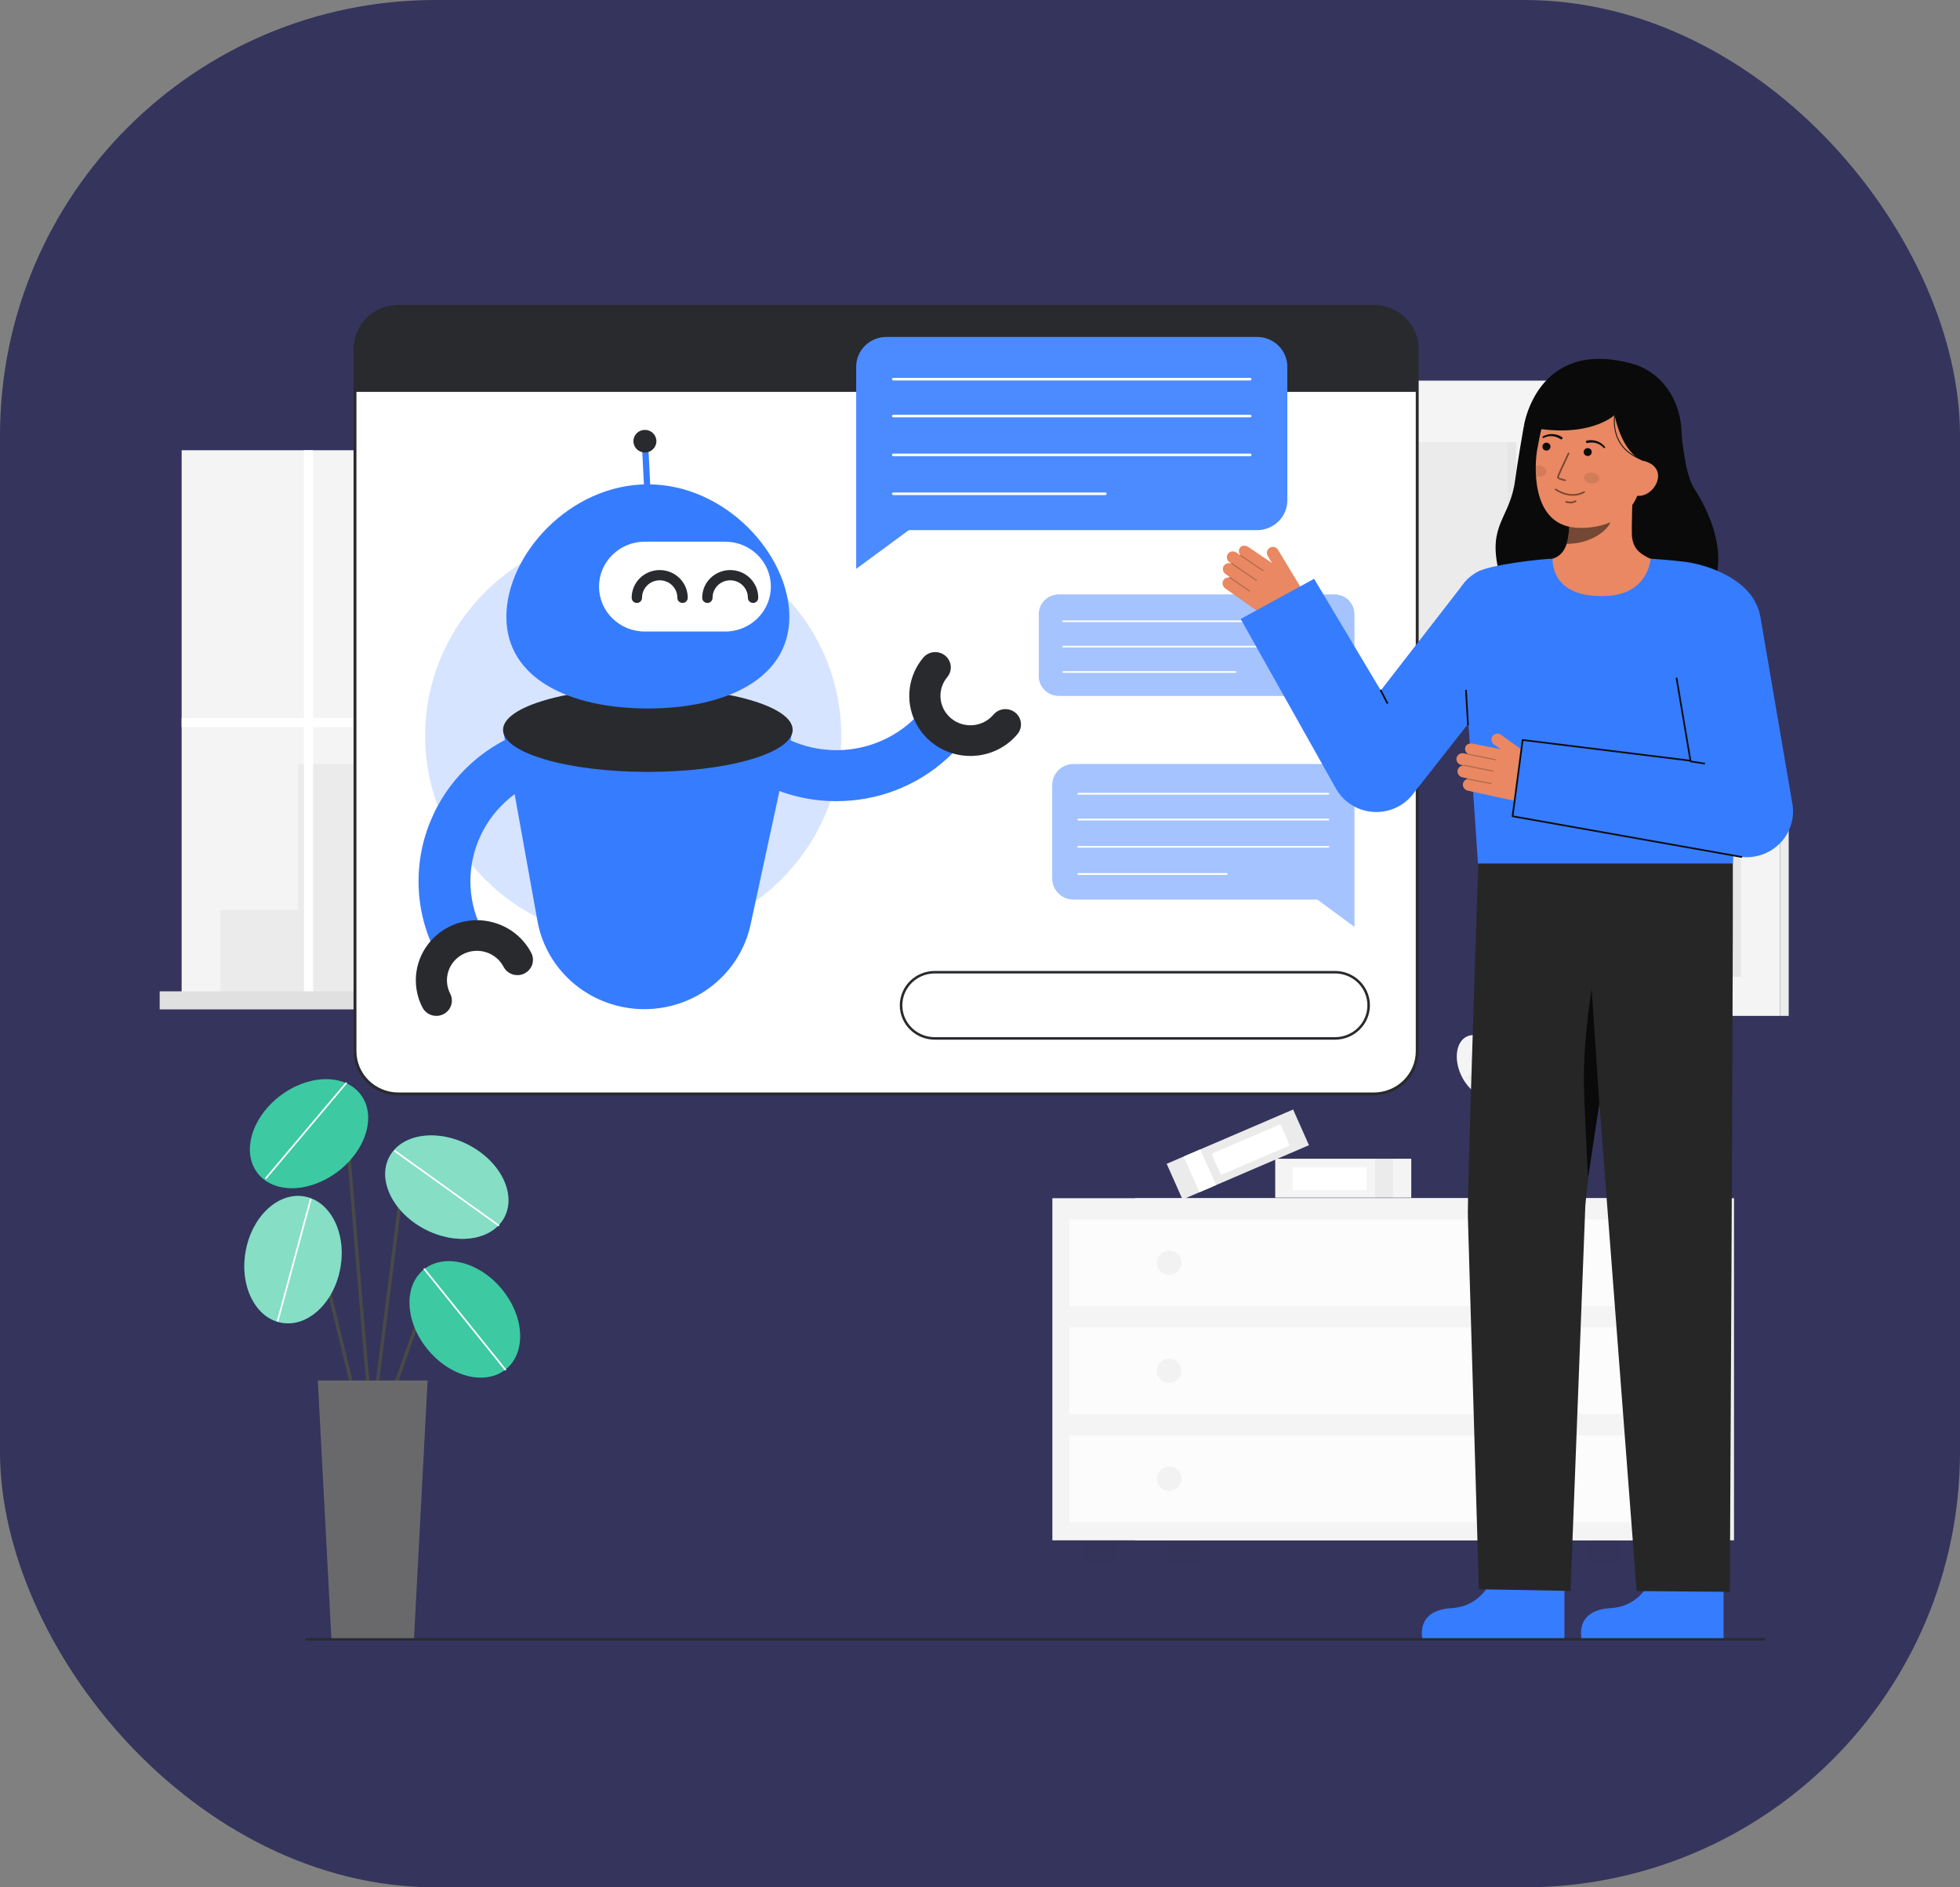 <svg width="270" height="260" viewBox="0 0 270 260" fill="none" xmlns="http://www.w3.org/2000/svg">
<rect x="0" y="0" width="270" height="260" fill="#808080" stroke="none"/>
<rect width="270" height="260" rx="60" fill="#34345D"/>
<g clip-path="url(#clip0_262_605)">
<path d="M213.438 153.584C214.552 150.385 213.736 147.213 211.615 146.499C209.493 145.784 206.871 147.799 205.757 150.998C204.643 154.196 205.459 157.369 207.581 158.083C209.702 158.798 212.325 156.783 213.438 153.584Z" fill="#F4F4F4"/>
<path d="M205.885 150.99C207.395 150.32 207.776 147.936 206.735 145.666C205.694 143.395 203.626 142.097 202.115 142.767C200.604 143.437 200.224 145.82 201.265 148.091C202.305 150.362 204.374 151.659 205.885 150.99Z" fill="#F4F4F4"/>
<path d="M203.028 156.266H211.108C211.819 156.266 212.501 156.543 213.003 157.038C213.506 157.532 213.788 158.202 213.788 158.901V162.517C213.788 163.216 213.506 163.886 213.003 164.38C212.501 164.875 211.819 165.152 211.108 165.152H203.028V156.266Z" fill="#F4F4F4"/>
<g opacity="0.05">
<path d="M203.028 156.266H211.108C211.819 156.266 212.501 156.543 213.003 157.038C213.506 157.532 213.788 158.202 213.788 158.901V162.517C213.788 163.216 213.506 163.886 213.003 164.38C212.501 164.875 211.819 165.152 211.108 165.152H203.028V156.266Z" fill="#292A2E"/>
</g>
<g opacity="0.05">
<path d="M212.756 150.131H212.746C212.73 150.129 212.714 150.124 212.701 150.115C212.687 150.106 212.676 150.094 212.668 150.079C212.638 150.008 212.636 149.929 212.663 149.856C212.709 149.664 212.697 149.463 212.629 149.277C212.62 149.253 212.621 149.226 212.632 149.202C212.643 149.179 212.663 149.16 212.687 149.151C212.712 149.142 212.74 149.143 212.764 149.154C212.788 149.165 212.807 149.184 212.816 149.209C212.881 149.386 212.904 149.576 212.881 149.763C212.997 149.659 213.126 149.571 213.266 149.502C213.277 149.496 213.29 149.492 213.303 149.491C213.316 149.49 213.329 149.492 213.342 149.496C213.354 149.5 213.366 149.507 213.376 149.515C213.386 149.523 213.394 149.534 213.4 149.545C213.405 149.557 213.409 149.569 213.41 149.582C213.411 149.595 213.409 149.608 213.405 149.62C213.401 149.632 213.394 149.643 213.386 149.653C213.377 149.663 213.367 149.671 213.355 149.677C213.154 149.78 212.976 149.922 212.833 150.096C212.823 150.107 212.812 150.116 212.799 150.122C212.785 150.128 212.771 150.131 212.756 150.131Z" fill="#292A2E"/>
<path d="M209.734 147.797C209.721 147.797 209.708 147.794 209.696 147.79C209.627 147.754 209.574 147.693 209.549 147.621C209.464 147.444 209.328 147.297 209.158 147.197C209.135 147.184 209.118 147.163 209.111 147.138C209.104 147.113 209.108 147.086 209.121 147.063C209.134 147.041 209.156 147.024 209.182 147.018C209.207 147.011 209.234 147.014 209.257 147.027C209.42 147.121 209.557 147.252 209.658 147.409C209.682 147.255 209.725 147.104 209.788 146.961C209.799 146.937 209.818 146.918 209.843 146.909C209.868 146.899 209.895 146.9 209.919 146.91C209.944 146.921 209.963 146.94 209.972 146.964C209.982 146.989 209.981 147.016 209.971 147.039C209.881 147.248 209.834 147.473 209.834 147.7C209.834 147.726 209.823 147.75 209.804 147.769C209.785 147.787 209.76 147.797 209.734 147.797Z" fill="#292A2E"/>
<path d="M207.186 150.958C207.173 150.958 207.16 150.956 207.148 150.951C207.079 150.916 207.027 150.856 207.002 150.784C206.917 150.607 206.78 150.459 206.61 150.359C206.587 150.346 206.57 150.325 206.563 150.299C206.556 150.274 206.56 150.248 206.573 150.225C206.586 150.202 206.608 150.186 206.633 150.179C206.659 150.172 206.686 150.176 206.709 150.189C206.871 150.283 207.009 150.414 207.11 150.571C207.133 150.417 207.177 150.266 207.24 150.123C207.245 150.111 207.253 150.1 207.262 150.091C207.271 150.082 207.283 150.075 207.295 150.071C207.307 150.066 207.32 150.064 207.333 150.064C207.346 150.064 207.359 150.067 207.371 150.072C207.383 150.077 207.394 150.085 207.403 150.094C207.412 150.103 207.419 150.114 207.424 150.126C207.429 150.138 207.431 150.151 207.431 150.164C207.431 150.177 207.428 150.189 207.422 150.201C207.332 150.41 207.286 150.635 207.286 150.861C207.285 150.887 207.275 150.912 207.256 150.93C207.237 150.948 207.212 150.958 207.186 150.958Z" fill="#292A2E"/>
<path d="M209.891 150.48C209.878 150.48 209.865 150.478 209.853 150.473C209.784 150.437 209.732 150.377 209.706 150.305C209.621 150.128 209.485 149.981 209.315 149.881C209.293 149.867 209.277 149.846 209.271 149.821C209.265 149.797 209.269 149.771 209.282 149.749C209.294 149.727 209.315 149.711 209.34 149.704C209.365 149.697 209.391 149.699 209.414 149.711C209.577 149.805 209.714 149.936 209.815 150.093C209.838 149.939 209.882 149.788 209.945 149.645C209.955 149.621 209.975 149.602 210 149.593C210.024 149.583 210.052 149.584 210.076 149.594C210.1 149.604 210.119 149.624 210.129 149.648C210.139 149.672 210.138 149.699 210.128 149.723C210.037 149.932 209.991 150.156 209.991 150.383C209.99 150.409 209.98 150.434 209.961 150.452C209.942 150.47 209.917 150.48 209.891 150.48Z" fill="#292A2E"/>
<path d="M211.611 153.245C211.596 153.245 211.58 153.241 211.566 153.235C211.552 153.227 211.539 153.216 211.53 153.203C211.52 153.19 211.515 153.175 211.513 153.159C211.51 153.082 211.537 153.008 211.588 152.95C211.701 152.787 211.764 152.596 211.768 152.399C211.768 152.386 211.77 152.374 211.775 152.362C211.78 152.35 211.788 152.339 211.797 152.33C211.806 152.321 211.817 152.314 211.829 152.309C211.841 152.304 211.854 152.302 211.867 152.302C211.88 152.302 211.893 152.304 211.905 152.309C211.918 152.314 211.928 152.322 211.938 152.331C211.947 152.34 211.954 152.351 211.959 152.363C211.964 152.375 211.966 152.388 211.966 152.4C211.963 152.59 211.914 152.776 211.824 152.944C211.971 152.889 212.124 152.855 212.28 152.841C212.306 152.839 212.332 152.848 212.352 152.865C212.372 152.881 212.385 152.905 212.387 152.931C212.389 152.944 212.387 152.957 212.383 152.969C212.379 152.981 212.373 152.993 212.364 153.002C212.356 153.012 212.345 153.02 212.334 153.026C212.322 153.032 212.309 153.036 212.296 153.037C212.072 153.058 211.855 153.125 211.659 153.233C211.644 153.241 211.628 153.245 211.611 153.245Z" fill="#292A2E"/>
<path d="M207.414 154.947C207.4 154.947 207.386 154.944 207.373 154.939C207.305 154.901 207.255 154.839 207.231 154.765C207.152 154.586 207.021 154.434 206.854 154.329C206.842 154.323 206.832 154.314 206.823 154.304C206.815 154.293 206.809 154.281 206.806 154.268C206.803 154.255 206.802 154.242 206.804 154.229C206.806 154.216 206.811 154.203 206.818 154.192C206.825 154.181 206.834 154.171 206.845 154.164C206.856 154.156 206.868 154.151 206.882 154.148C206.895 154.145 206.908 154.145 206.921 154.147C206.935 154.15 206.947 154.155 206.958 154.162C207.118 154.262 207.251 154.397 207.347 154.557C207.375 154.403 207.424 154.254 207.491 154.112C207.503 154.09 207.523 154.073 207.548 154.065C207.572 154.057 207.599 154.059 207.622 154.07C207.645 154.081 207.663 154.1 207.672 154.124C207.682 154.147 207.681 154.174 207.671 154.197C207.574 154.403 207.521 154.626 207.514 154.852C207.513 154.878 207.502 154.902 207.483 154.919C207.465 154.937 207.44 154.947 207.414 154.947V154.947Z" fill="#292A2E"/>
<path d="M209.911 155.858C209.908 155.858 209.905 155.858 209.901 155.858C209.885 155.856 209.869 155.851 209.856 155.842C209.842 155.833 209.831 155.82 209.823 155.806C209.794 155.735 209.791 155.656 209.817 155.584C209.864 155.392 209.852 155.19 209.784 155.004C209.775 154.98 209.776 154.953 209.787 154.929C209.798 154.906 209.818 154.887 209.843 154.878C209.867 154.869 209.895 154.87 209.919 154.881C209.943 154.891 209.962 154.911 209.971 154.935C210.037 155.113 210.059 155.302 210.037 155.49C210.152 155.386 210.282 155.298 210.421 155.229C210.433 155.222 210.446 155.218 210.459 155.217C210.472 155.215 210.486 155.217 210.499 155.221C210.512 155.224 210.524 155.231 210.534 155.239C210.544 155.248 210.552 155.258 210.558 155.27C210.565 155.282 210.568 155.295 210.569 155.308C210.57 155.321 210.568 155.334 210.563 155.347C210.559 155.359 210.552 155.371 210.543 155.38C210.534 155.39 210.523 155.398 210.511 155.403C210.309 155.507 210.131 155.649 209.988 155.823C209.979 155.834 209.967 155.843 209.954 155.849C209.941 155.855 209.926 155.858 209.911 155.858Z" fill="#292A2E"/>
</g>
<g opacity="0.05">
<path d="M205.434 146.503H205.424C205.408 146.502 205.392 146.496 205.379 146.487C205.365 146.478 205.354 146.466 205.346 146.452C205.316 146.381 205.314 146.301 205.341 146.229C205.387 146.037 205.375 145.835 205.307 145.65C205.298 145.625 205.299 145.598 205.31 145.575C205.321 145.551 205.341 145.533 205.365 145.524C205.39 145.514 205.418 145.515 205.442 145.526C205.466 145.537 205.484 145.557 205.494 145.581C205.559 145.758 205.582 145.948 205.559 146.135C205.675 146.032 205.804 145.944 205.944 145.874C205.955 145.868 205.968 145.864 205.982 145.862C205.995 145.861 206.008 145.862 206.021 145.866C206.034 145.87 206.046 145.876 206.056 145.885C206.067 145.893 206.075 145.904 206.081 145.916C206.087 145.927 206.091 145.94 206.091 145.953C206.092 145.967 206.09 145.98 206.086 145.992C206.081 146.005 206.074 146.016 206.065 146.026C206.056 146.036 206.045 146.043 206.033 146.049C205.832 146.152 205.654 146.295 205.511 146.468C205.502 146.479 205.49 146.488 205.477 146.494C205.463 146.5 205.449 146.503 205.434 146.503Z" fill="#292A2E"/>
<path d="M203.339 144.309C203.326 144.309 203.313 144.306 203.301 144.302C203.232 144.266 203.179 144.206 203.154 144.133C203.069 143.957 202.933 143.809 202.762 143.709C202.741 143.696 202.725 143.674 202.719 143.65C202.713 143.625 202.717 143.599 202.729 143.577C202.742 143.555 202.763 143.539 202.788 143.532C202.813 143.525 202.839 143.527 202.862 143.539C203.025 143.634 203.162 143.765 203.263 143.921C203.286 143.767 203.33 143.616 203.393 143.473C203.398 143.461 203.405 143.45 203.415 143.441C203.424 143.432 203.435 143.425 203.448 143.42C203.46 143.415 203.473 143.413 203.486 143.413C203.499 143.413 203.512 143.416 203.525 143.421C203.537 143.426 203.548 143.434 203.557 143.443C203.566 143.453 203.573 143.464 203.578 143.476C203.582 143.488 203.585 143.501 203.584 143.514C203.584 143.527 203.581 143.54 203.575 143.552C203.485 143.76 203.439 143.985 203.438 144.212C203.438 144.237 203.428 144.262 203.409 144.28C203.39 144.299 203.365 144.309 203.339 144.309Z" fill="#292A2E"/>
<path d="M203.003 146.644C202.99 146.644 202.977 146.641 202.965 146.636C202.896 146.6 202.843 146.54 202.818 146.467C202.733 146.291 202.597 146.144 202.426 146.044C202.415 146.038 202.405 146.029 202.397 146.019C202.389 146.009 202.383 145.997 202.38 145.985C202.373 145.959 202.377 145.933 202.39 145.91C202.403 145.888 202.425 145.871 202.45 145.864C202.476 145.858 202.503 145.861 202.526 145.874C202.689 145.968 202.826 146.099 202.927 146.256C202.95 146.102 202.994 145.951 203.057 145.808C203.067 145.784 203.087 145.765 203.112 145.756C203.136 145.746 203.164 145.747 203.188 145.757C203.212 145.768 203.231 145.787 203.241 145.811C203.251 145.835 203.25 145.862 203.239 145.886C203.149 146.095 203.103 146.32 203.102 146.547C203.102 146.572 203.092 146.597 203.073 146.615C203.054 146.634 203.029 146.644 203.003 146.644Z" fill="#292A2E"/>
<path d="M204.723 149.407C204.699 149.407 204.675 149.398 204.657 149.382C204.639 149.366 204.627 149.344 204.624 149.321C204.622 149.244 204.649 149.17 204.7 149.112C204.813 148.95 204.875 148.758 204.88 148.561C204.88 148.535 204.89 148.511 204.909 148.493C204.928 148.474 204.953 148.464 204.979 148.464C204.992 148.464 205.005 148.467 205.017 148.472C205.029 148.477 205.04 148.484 205.049 148.493C205.059 148.503 205.066 148.514 205.071 148.525C205.076 148.537 205.078 148.55 205.078 148.563C205.075 148.753 205.026 148.939 204.936 149.106C205.082 149.052 205.236 149.017 205.391 149.004C205.418 149.002 205.443 149.011 205.463 149.027C205.483 149.044 205.496 149.068 205.499 149.093C205.5 149.106 205.498 149.119 205.494 149.131C205.491 149.144 205.484 149.155 205.476 149.165C205.467 149.175 205.457 149.183 205.445 149.189C205.434 149.195 205.421 149.198 205.408 149.199C205.184 149.22 204.967 149.287 204.77 149.396C204.756 149.403 204.74 149.407 204.723 149.407Z" fill="#292A2E"/>
<path d="M202.638 148.799C202.568 148.792 202.502 148.763 202.45 148.716C202.294 148.599 202.105 148.532 201.909 148.523C201.896 148.523 201.883 148.52 201.871 148.515C201.859 148.509 201.848 148.502 201.84 148.492C201.831 148.483 201.824 148.472 201.819 148.46C201.814 148.448 201.812 148.435 201.813 148.422C201.813 148.409 201.816 148.396 201.821 148.384C201.826 148.373 201.834 148.362 201.843 148.353C201.853 148.344 201.864 148.337 201.877 148.333C201.889 148.329 201.902 148.327 201.915 148.327C202.103 148.335 202.286 148.387 202.449 148.48C202.398 148.331 202.367 148.175 202.357 148.018C202.356 147.992 202.365 147.967 202.382 147.947C202.4 147.928 202.424 147.916 202.451 147.915C202.464 147.913 202.477 147.915 202.49 147.918C202.502 147.922 202.514 147.929 202.524 147.938C202.534 147.946 202.542 147.957 202.547 147.969C202.552 147.981 202.555 147.993 202.556 148.006C202.571 148.233 202.633 148.453 202.737 148.656C202.744 148.67 202.748 148.685 202.747 148.701C202.747 148.717 202.743 148.733 202.735 148.746C202.727 148.76 202.716 148.772 202.703 148.781C202.689 148.79 202.674 148.795 202.658 148.797C202.651 148.798 202.645 148.798 202.638 148.799Z" fill="#292A2E"/>
</g>
<path d="M194.41 159.629H175.667V164.992H194.41V159.629Z" fill="#F4F4F4"/>
<path opacity="0.05" d="M191.893 159.629H189.438V164.992H191.893V159.629Z" fill="#292A2E"/>
<path d="M188.274 160.794H178.062V163.972H188.274V160.794Z" fill="white"/>
<path d="M178.133 152.848L160.718 160.329L162.9 165.243L180.316 157.763L178.133 152.848Z" fill="#F4F4F4"/>
<path opacity="0.05" d="M178.133 152.848L160.718 160.329L162.9 165.243L180.316 157.763L178.133 152.848Z" fill="#292A2E"/>
<path d="M165.338 158.344L163.056 159.324L165.239 164.239L167.521 163.259L165.338 158.344Z" fill="white"/>
<path d="M176.382 154.872L166.893 158.948L168.187 161.86L177.675 157.785L176.382 154.872Z" fill="white"/>
<path opacity="0.05" d="M165.395 212.198H160.685V215.291H165.395V212.198Z" fill="#292A2E"/>
<path opacity="0.05" d="M234.551 212.198H229.841V215.291H234.551V212.198Z" fill="#292A2E"/>
<path d="M238.869 165.066H156.367V212.198H238.869V165.066Z" fill="#F4F4F4"/>
<path opacity="0.03" d="M238.869 165.066H156.367V212.198H238.869V165.066Z" fill="#292A2E"/>
<path d="M227.472 165.066H144.97V212.198H227.472V165.066Z" fill="#F4F4F4"/>
<path opacity="0.05" d="M153.998 212.198H149.287V215.291H153.998V212.198Z" fill="#292A2E"/>
<path opacity="0.05" d="M223.154 212.198H218.444V215.291H223.154V212.198Z" fill="#292A2E"/>
<path opacity="0.7" d="M225.163 167.98H147.278V179.934H225.163V167.98Z" fill="white"/>
<path opacity="0.7" d="M225.163 182.86H147.278V194.814H225.163V182.86Z" fill="white"/>
<path opacity="0.7" d="M225.163 197.739H147.278V209.693H225.163V197.739Z" fill="white"/>
<path opacity="0.05" d="M161.054 175.63C161.993 175.63 162.754 174.881 162.754 173.957C162.754 173.034 161.993 172.285 161.054 172.285C160.114 172.285 159.353 173.034 159.353 173.957C159.353 174.881 160.114 175.63 161.054 175.63Z" fill="#292A2E"/>
<path opacity="0.05" d="M211.388 175.63C212.327 175.63 213.088 174.881 213.088 173.957C213.088 173.034 212.327 172.285 211.388 172.285C210.448 172.285 209.687 173.034 209.687 173.957C209.687 174.881 210.448 175.63 211.388 175.63Z" fill="#292A2E"/>
<path opacity="0.05" d="M161.054 190.51C161.993 190.51 162.754 189.761 162.754 188.837C162.754 187.913 161.993 187.164 161.054 187.164C160.114 187.164 159.353 187.913 159.353 188.837C159.353 189.761 160.114 190.51 161.054 190.51Z" fill="#292A2E"/>
<path opacity="0.05" d="M211.388 190.51C212.327 190.51 213.088 189.761 213.088 188.837C213.088 187.913 212.327 187.164 211.388 187.164C210.448 187.164 209.687 187.913 209.687 188.837C209.687 189.761 210.448 190.51 211.388 190.51Z" fill="#292A2E"/>
<path opacity="0.05" d="M161.054 205.389C161.993 205.389 162.754 204.64 162.754 203.717C162.754 202.793 161.993 202.044 161.054 202.044C160.114 202.044 159.353 202.793 159.353 203.717C159.353 204.64 160.114 205.389 161.054 205.389Z" fill="#292A2E"/>
<path opacity="0.05" d="M211.388 205.389C212.327 205.389 213.088 204.64 213.088 203.717C213.088 202.793 212.327 202.044 211.388 202.044C210.448 202.044 209.687 202.793 209.687 203.717C209.687 204.64 210.448 205.389 211.388 205.389Z" fill="#292A2E"/>
<path d="M215.481 52.436H179.114V98.986H215.481V52.436Z" fill="#F4F4F4"/>
<path d="M215.48 98.986H216.66V52.436H215.48V98.986Z" fill="#F4F4F4"/>
<path opacity="0.05" d="M215.48 98.986H216.66V52.436H215.48V98.986Z" fill="#292A2E"/>
<path opacity="0.05" d="M208.856 60.916H185.739V90.506H208.856V60.916Z" fill="#292A2E"/>
<path opacity="0.03" d="M208.856 60.916H207.651V90.506H208.856V60.916Z" fill="#292A2E"/>
<path d="M245.222 110.433H215.48V139.95H245.222V110.433Z" fill="#F4F4F4"/>
<path opacity="0.05" d="M239.804 115.81H220.898V134.573H239.804V115.81Z" fill="#292A2E"/>
<path d="M245.222 139.95H246.402V110.433H245.222V139.95Z" fill="#F4F4F4"/>
<path opacity="0.05" d="M245.222 139.95H246.402V110.433H245.222V139.95Z" fill="#292A2E"/>
<path opacity="0.03" d="M239.804 115.81H238.599V134.573H239.804V115.81Z" fill="#292A2E"/>
<path d="M100.914 62.027H25.023V136.658H100.914V62.027Z" fill="#F4F4F4"/>
<path d="M101.784 62.027H100.914V136.658H101.784V62.027Z" fill="#F4F4F4"/>
<path opacity="0.05" d="M101.784 62.027H100.914V136.658H101.784V62.027Z" fill="#292A2E"/>
<path opacity="0.05" d="M82.529 113.454V93.928H66.264V105.272H41.071V125.358H30.363V136.658H41.071H43.133H97.263V113.454H82.529Z" fill="#292A2E"/>
<path opacity="0.34" d="M80.196 96.048H68.352V98.168H80.196V96.048Z" fill="#FFFFFA"/>
<path opacity="0.34" d="M80.196 100.441H68.352V102.561H80.196V100.441Z" fill="#FFFFFA"/>
<path opacity="0.34" d="M80.196 104.834H68.352V106.954H80.196V104.834Z" fill="#FFFFFA"/>
<path opacity="0.34" d="M95.163 115.512H92.98V117.632H95.163V115.512Z" fill="#FFFFFA"/>
<path opacity="0.34" d="M95.163 119.905H92.98V122.025H95.163V119.905Z" fill="#FFFFFA"/>
<path opacity="0.34" d="M95.163 124.298H92.98V126.418H95.163V124.298Z" fill="#FFFFFA"/>
<path opacity="0.34" d="M91.125 115.512H88.942V117.632H91.125V115.512Z" fill="#FFFFFA"/>
<path opacity="0.34" d="M91.125 119.905H88.942V122.025H91.125V119.905Z" fill="#FFFFFA"/>
<path opacity="0.34" d="M91.125 124.298H88.942V126.418H91.125V124.298Z" fill="#FFFFFA"/>
<path opacity="0.34" d="M87.195 115.512H85.012V117.632H87.195V115.512Z" fill="#FFFFFA"/>
<path opacity="0.34" d="M87.195 119.905H85.012V122.025H87.195V119.905Z" fill="#FFFFFA"/>
<path opacity="0.34" d="M87.195 124.298H85.012V126.418H87.195V124.298Z" fill="#FFFFFA"/>
<path d="M100.914 98.924H85.644V62.027H84.381V98.924H43.133V62.027H41.871V98.924H25.023V100.166H41.871V136.658H43.133V100.166H84.381V136.658H85.644V100.166H100.914V98.924Z" fill="white"/>
<path d="M103.937 136.568H22V139.05H103.937V136.568Z" fill="#F4F4F4"/>
<path opacity="0.1" d="M103.937 136.568H22V139.05H103.937V136.568Z" fill="#292A2E"/>
<path opacity="0.1" d="M105.12 136.568H103.937V139.05H105.12V136.568Z" fill="#292A2E"/>
<path opacity="0.1" d="M105.12 136.568H103.937V139.05H105.12V136.568Z" fill="#292A2E"/>
<path d="M54.878 150.7L189.255 150.7C192.555 150.7 195.23 148.069 195.23 144.824V48.072C195.23 44.826 192.555 42.196 189.255 42.196L54.878 42.196C51.578 42.196 48.903 44.826 48.903 48.072V144.824C48.903 148.069 51.578 150.7 54.878 150.7Z" fill="white"/>
<path d="M48.703 144.824V48.072C48.705 46.462 49.356 44.919 50.514 43.781C51.671 42.642 53.24 42.002 54.877 42H189.255C190.892 42.002 192.461 42.642 193.618 43.78C194.776 44.919 195.427 46.462 195.429 48.072V144.824C195.427 146.433 194.776 147.977 193.618 149.115C192.461 150.253 190.892 150.894 189.255 150.895H54.877C53.24 150.893 51.671 150.253 50.514 149.115C49.356 147.977 48.705 146.433 48.703 144.824ZM54.877 42.392C53.346 42.394 51.878 42.992 50.795 44.057C49.712 45.122 49.103 46.566 49.101 48.072V144.824C49.103 146.33 49.712 147.773 50.795 148.838C51.878 149.903 53.346 150.502 54.877 150.504H189.255C190.786 150.502 192.254 149.903 193.337 148.838C194.42 147.773 195.029 146.33 195.03 144.824V48.072C195.029 46.566 194.42 45.122 193.337 44.057C192.254 42.992 190.786 42.393 189.255 42.392H54.877Z" fill="#292A2E"/>
<path d="M48.904 48.071V53.984H195.23V48.071C195.23 47.299 195.075 46.535 194.775 45.822C194.474 45.109 194.034 44.462 193.479 43.916C192.924 43.37 192.266 42.937 191.541 42.642C190.816 42.347 190.039 42.195 189.254 42.195H54.877C53.293 42.196 51.773 42.815 50.653 43.917C49.533 45.019 48.904 46.513 48.904 48.071Z" fill="#292A2E"/>
<path d="M147.891 123.908H181.483L186.556 127.645V108.147C186.556 107.769 186.48 107.396 186.333 107.047C186.186 106.699 185.971 106.382 185.7 106.115C185.429 105.848 185.107 105.637 184.752 105.492C184.398 105.348 184.018 105.274 183.634 105.274H147.891C147.507 105.274 147.127 105.348 146.773 105.492C146.418 105.637 146.096 105.848 145.825 106.115C145.553 106.382 145.338 106.698 145.191 107.047C145.044 107.396 144.969 107.769 144.969 108.147V121.035C144.969 121.413 145.044 121.786 145.191 122.135C145.338 122.484 145.553 122.8 145.825 123.067C146.096 123.334 146.418 123.546 146.773 123.69C147.127 123.834 147.507 123.908 147.891 123.908Z" fill="#367CFF"/>
<path opacity="0.11" d="M147.891 123.908H181.483L186.556 127.645V108.147C186.556 107.769 186.48 107.396 186.333 107.047C186.186 106.699 185.971 106.382 185.7 106.115C185.429 105.848 185.107 105.637 184.752 105.492C184.398 105.348 184.018 105.274 183.634 105.274H147.891C147.507 105.274 147.127 105.348 146.773 105.492C146.418 105.637 146.096 105.848 145.825 106.115C145.553 106.382 145.338 106.698 145.191 107.047C145.044 107.396 144.969 107.769 144.969 108.147V121.035C144.969 121.413 145.044 121.786 145.191 122.135C145.338 122.484 145.553 122.8 145.825 123.067C146.096 123.334 146.418 123.546 146.773 123.69C147.127 123.834 147.507 123.908 147.891 123.908Z" fill="white"/>
<path opacity="0.49" d="M147.891 123.908H181.483L186.556 127.645V108.147C186.556 107.769 186.48 107.396 186.333 107.047C186.186 106.699 185.971 106.382 185.7 106.115C185.429 105.848 185.107 105.637 184.752 105.492C184.398 105.348 184.018 105.274 183.634 105.274H147.891C147.507 105.274 147.127 105.348 146.773 105.492C146.418 105.637 146.096 105.848 145.825 106.115C145.553 106.382 145.338 106.698 145.191 107.047C145.044 107.396 144.969 107.769 144.969 108.147V121.035C144.969 121.413 145.044 121.786 145.191 122.135C145.338 122.484 145.553 122.8 145.825 123.067C146.096 123.334 146.418 123.546 146.773 123.69C147.127 123.834 147.507 123.908 147.891 123.908Z" fill="white"/>
<path d="M148.55 113.029H182.975C182.992 113.03 183.009 113.027 183.025 113.021C183.041 113.015 183.056 113.006 183.068 112.994C183.081 112.983 183.091 112.969 183.097 112.953C183.104 112.938 183.108 112.921 183.108 112.904C183.108 112.887 183.104 112.871 183.097 112.855C183.091 112.84 183.081 112.826 183.068 112.814C183.056 112.802 183.041 112.793 183.025 112.787C183.009 112.781 182.992 112.779 182.975 112.779H148.55C148.533 112.779 148.516 112.781 148.5 112.787C148.484 112.793 148.469 112.802 148.457 112.814C148.444 112.826 148.435 112.84 148.428 112.855C148.421 112.871 148.418 112.887 148.418 112.904C148.418 112.921 148.421 112.938 148.428 112.953C148.435 112.969 148.444 112.983 148.457 112.994C148.469 113.006 148.484 113.015 148.5 113.021C148.516 113.027 148.533 113.03 148.55 113.029Z" fill="white"/>
<path d="M148.55 109.473H182.975C182.992 109.473 183.009 109.471 183.025 109.465C183.041 109.459 183.056 109.45 183.068 109.438C183.081 109.426 183.091 109.412 183.097 109.397C183.104 109.381 183.108 109.365 183.108 109.348C183.108 109.331 183.104 109.314 183.097 109.299C183.091 109.283 183.081 109.269 183.068 109.257C183.056 109.246 183.041 109.237 183.025 109.231C183.009 109.225 182.992 109.222 182.975 109.223H148.55C148.533 109.222 148.516 109.225 148.5 109.231C148.484 109.237 148.469 109.246 148.457 109.257C148.444 109.269 148.435 109.283 148.428 109.299C148.421 109.314 148.418 109.331 148.418 109.348C148.418 109.365 148.421 109.381 148.428 109.397C148.435 109.412 148.444 109.426 148.457 109.438C148.469 109.45 148.484 109.459 148.5 109.465C148.516 109.471 148.533 109.473 148.55 109.473Z" fill="white"/>
<path d="M148.55 116.779H182.975C182.992 116.779 183.009 116.777 183.025 116.771C183.041 116.765 183.056 116.756 183.068 116.744C183.081 116.732 183.091 116.718 183.097 116.703C183.104 116.687 183.108 116.671 183.108 116.654C183.108 116.637 183.104 116.62 183.097 116.605C183.091 116.589 183.081 116.575 183.068 116.563C183.056 116.552 183.041 116.543 183.025 116.537C183.009 116.531 182.992 116.528 182.975 116.529H148.55C148.533 116.528 148.516 116.531 148.5 116.537C148.484 116.543 148.469 116.552 148.457 116.563C148.444 116.575 148.435 116.589 148.428 116.605C148.421 116.62 148.418 116.637 148.418 116.654C148.418 116.671 148.421 116.687 148.428 116.703C148.435 116.718 148.444 116.732 148.457 116.744C148.469 116.756 148.484 116.765 148.5 116.771C148.516 116.777 148.533 116.779 148.55 116.779Z" fill="white"/>
<path d="M148.55 120.528H168.995C169.028 120.527 169.059 120.513 169.082 120.49C169.104 120.466 169.117 120.435 169.117 120.403C169.117 120.371 169.104 120.34 169.082 120.317C169.059 120.293 169.028 120.28 168.995 120.278H148.55C148.533 120.277 148.516 120.28 148.5 120.286C148.484 120.292 148.469 120.301 148.457 120.313C148.444 120.325 148.435 120.339 148.428 120.354C148.421 120.37 148.418 120.386 148.418 120.403C148.418 120.42 148.421 120.437 148.428 120.452C148.435 120.468 148.444 120.482 148.457 120.493C148.469 120.505 148.484 120.514 148.5 120.52C148.516 120.526 148.533 120.529 148.55 120.528Z" fill="white"/>
<path d="M145.846 95.844H181.826L186.555 99.327V84.592C186.555 83.882 186.268 83.201 185.757 82.699C185.247 82.196 184.554 81.914 183.832 81.914H145.844C145.122 81.914 144.429 82.196 143.919 82.699C143.408 83.201 143.121 83.882 143.121 84.592V93.165C143.121 93.517 143.191 93.866 143.328 94.191C143.465 94.516 143.666 94.811 143.919 95.06C144.172 95.308 144.473 95.505 144.803 95.64C145.134 95.775 145.488 95.844 145.846 95.844Z" fill="#367CFF"/>
<path opacity="0.11" d="M145.846 95.844H181.826L186.555 99.327V84.592C186.555 83.882 186.268 83.201 185.757 82.699C185.247 82.196 184.554 81.914 183.832 81.914H145.844C145.122 81.914 144.429 82.196 143.919 82.699C143.408 83.201 143.121 83.882 143.121 84.592V93.165C143.121 93.517 143.191 93.866 143.328 94.191C143.465 94.516 143.666 94.811 143.919 95.06C144.172 95.308 144.473 95.505 144.803 95.64C145.134 95.775 145.488 95.844 145.846 95.844Z" fill="white"/>
<path opacity="0.49" d="M145.846 95.844H181.826L186.555 99.327V84.592C186.555 83.882 186.268 83.201 185.757 82.699C185.247 82.196 184.554 81.914 183.832 81.914H145.844C145.122 81.914 144.429 82.196 143.919 82.699C143.408 83.201 143.121 83.882 143.121 84.592V93.165C143.121 93.517 143.191 93.866 143.328 94.191C143.465 94.516 143.666 94.811 143.919 95.06C144.172 95.308 144.473 95.505 144.803 95.64C145.134 95.775 145.488 95.844 145.846 95.844Z" fill="white"/>
<path d="M146.46 85.702H183.218C183.248 85.7 183.277 85.688 183.298 85.666C183.319 85.644 183.331 85.615 183.331 85.585C183.331 85.555 183.319 85.526 183.298 85.505C183.277 85.483 183.248 85.47 183.218 85.469H146.46C146.43 85.47 146.401 85.483 146.38 85.505C146.359 85.526 146.347 85.555 146.347 85.585C146.347 85.615 146.359 85.644 146.38 85.666C146.401 85.688 146.43 85.7 146.46 85.702Z" fill="white"/>
<path d="M146.46 89.197H183.218C183.248 89.196 183.277 89.183 183.298 89.161C183.319 89.139 183.331 89.111 183.331 89.081C183.331 89.05 183.319 89.022 183.298 89C183.277 88.978 183.248 88.965 183.218 88.964H146.46C146.43 88.965 146.401 88.978 146.38 89C146.359 89.022 146.347 89.05 146.347 89.081C146.347 89.111 146.359 89.139 146.38 89.161C146.401 89.183 146.43 89.196 146.46 89.197Z" fill="white"/>
<path d="M146.46 92.692H170.186C170.202 92.693 170.218 92.691 170.233 92.685C170.248 92.679 170.261 92.671 170.273 92.66C170.285 92.649 170.294 92.636 170.3 92.622C170.306 92.607 170.31 92.591 170.31 92.576C170.31 92.56 170.306 92.544 170.3 92.53C170.294 92.516 170.285 92.502 170.273 92.492C170.261 92.481 170.248 92.472 170.233 92.467C170.218 92.461 170.202 92.459 170.186 92.459H146.46C146.43 92.461 146.401 92.474 146.38 92.495C146.359 92.517 146.347 92.546 146.347 92.576C146.347 92.606 146.359 92.635 146.38 92.656C146.401 92.678 146.43 92.691 146.46 92.692Z" fill="white"/>
<path d="M228.062 215.864C228.062 215.864 227.009 221.234 221.896 221.534C216.783 221.834 217.891 225.839 217.891 225.839H237.431V216.239L228.062 215.864Z" fill="#367CFF"/>
<path d="M238.756 117.898C238.756 117.898 238.695 116.284 238.707 119.946C238.756 133.606 238.293 219.292 238.293 219.292L225.454 219.185L217.677 117.343L238.756 117.898Z" fill="#262626"/>
<path d="M206.137 215.864C206.137 215.864 205.084 221.234 199.971 221.534C194.858 221.834 195.967 225.839 195.967 225.839H215.507V216.239L206.137 215.864Z" fill="#367CFF"/>
<path d="M203.653 118.959C203.653 118.959 202.049 165.645 202.216 167.927L203.724 218.937L216.352 219.166L218.388 166.081C218.388 166.081 219.722 151.438 223.32 137.84C225.161 130.861 226.269 123.715 226.626 116.514L203.653 118.959Z" fill="#262626"/>
<path d="M220.313 152.059L219.26 136.224C219.26 136.224 218.179 142.807 218.179 148.481C218.179 151.255 218.76 162.236 218.76 162.236L220.313 152.059Z" fill="#0A0A0A"/>
<path d="M238.895 117.897L238.938 117.899C238.938 117.899 238.907 117.103 238.895 117.897Z" fill="#333333"/>
<path d="M238.843 117.897L238.885 117.899C238.885 117.899 238.854 117.103 238.843 117.897Z" fill="#333333"/>
<path d="M168.485 80.003C168.563 79.853 168.685 79.729 168.837 79.65C168.989 79.571 169.162 79.541 169.332 79.562C169.33 79.548 169.334 79.533 169.341 79.52C169.349 79.51 169.359 79.502 169.371 79.497C169.383 79.492 169.396 79.491 169.409 79.492L168.835 79.088C168.663 78.972 168.54 78.799 168.487 78.601C168.435 78.403 168.458 78.192 168.551 78.009C168.649 77.831 168.81 77.695 169.004 77.628C169.198 77.56 169.411 77.566 169.601 77.644C169.599 77.636 169.605 77.629 169.606 77.621L169.37 77.455C169.209 77.345 169.091 77.184 169.036 76.999C168.982 76.814 168.994 76.615 169.071 76.438C169.122 76.328 169.196 76.23 169.29 76.151C169.384 76.073 169.494 76.016 169.613 75.985C169.732 75.953 169.856 75.948 169.977 75.97C170.098 75.992 170.213 76.039 170.313 76.11L170.857 76.493C170.859 76.49 170.857 76.486 170.859 76.483C170.861 76.481 170.867 76.48 170.87 76.476C170.745 76.338 170.672 76.162 170.662 75.977C170.652 75.793 170.706 75.61 170.816 75.459C171.072 75.053 171.666 75.136 172.018 75.384L175.222 77.561L174.65 76.612C174.534 76.43 174.494 76.211 174.536 76.001C174.579 75.79 174.7 75.603 174.877 75.477C174.971 75.415 175.077 75.373 175.188 75.353C175.299 75.332 175.413 75.335 175.523 75.359C175.633 75.383 175.737 75.43 175.828 75.495C175.919 75.56 175.996 75.643 176.054 75.738L179.18 80.916C179.547 81.523 179.659 82.247 179.491 82.934C179.324 83.621 178.891 84.217 178.284 84.595C177.58 85.033 176.759 85.255 175.926 85.231C175.094 85.208 174.287 84.94 173.61 84.463L168.771 81.052C168.61 80.934 168.494 80.767 168.442 80.576C168.391 80.386 168.406 80.184 168.485 80.003Z" fill="#E98862"/>
<g opacity="0.25">
<path d="M174.028 78.644C174.016 78.66 173.999 78.671 173.979 78.674C173.959 78.677 173.939 78.673 173.922 78.662L170.878 76.588C170.869 76.583 170.862 76.576 170.856 76.567C170.85 76.559 170.846 76.549 170.844 76.539C170.842 76.529 170.842 76.519 170.844 76.509C170.846 76.499 170.85 76.49 170.856 76.481C170.862 76.473 170.869 76.466 170.878 76.46C170.887 76.455 170.897 76.451 170.907 76.45C170.917 76.448 170.928 76.449 170.938 76.451C170.948 76.454 170.957 76.458 170.965 76.464L174.01 78.538C174.026 78.549 174.038 78.567 174.041 78.587C174.045 78.606 174.041 78.626 174.029 78.643L174.028 78.644Z" fill="#0C0C0C"/>
</g>
<g opacity="0.25">
<path d="M173.135 79.99C173.123 80.006 173.106 80.017 173.086 80.02C173.066 80.023 173.046 80.019 173.029 80.008L169.633 77.693C169.616 77.682 169.604 77.664 169.601 77.645C169.597 77.625 169.602 77.605 169.613 77.588C169.625 77.573 169.643 77.562 169.663 77.558C169.682 77.555 169.703 77.559 169.72 77.569L173.117 79.885C173.133 79.896 173.145 79.914 173.148 79.933C173.152 79.953 173.148 79.973 173.136 79.99L173.135 79.99Z" fill="#0C0C0C"/>
</g>
<g opacity="0.25">
<path d="M172.176 81.453C172.164 81.469 172.147 81.48 172.127 81.483C172.107 81.486 172.087 81.482 172.07 81.471L169.36 79.625C169.352 79.619 169.345 79.612 169.339 79.603C169.334 79.595 169.33 79.586 169.328 79.576C169.326 79.566 169.327 79.556 169.329 79.547C169.331 79.537 169.335 79.528 169.341 79.52C169.346 79.512 169.354 79.505 169.362 79.499C169.371 79.494 169.38 79.49 169.39 79.489C169.4 79.487 169.41 79.487 169.42 79.489C169.43 79.491 169.439 79.495 169.447 79.501L172.158 81.347C172.174 81.358 172.186 81.376 172.189 81.395C172.193 81.415 172.189 81.435 172.177 81.452L172.176 81.453Z" fill="#0C0C0C"/>
</g>
<path d="M181.025 79.736L190.209 95.118L201.415 80.664L210.722 88.915L194.829 109.156L194.725 109.3C194.089 110.157 193.241 110.84 192.262 111.286C191.283 111.732 190.205 111.925 189.129 111.847C188.053 111.77 187.015 111.424 186.112 110.843C185.209 110.262 184.472 109.465 183.97 108.526L170.91 85.269L181.025 79.736Z" fill="#367CFF"/>
<path d="M191.11 96.968C191.128 96.968 191.146 96.963 191.163 96.955C191.19 96.941 191.211 96.917 191.221 96.888C191.23 96.859 191.228 96.828 191.214 96.801L190.313 95.066C190.307 95.052 190.297 95.04 190.285 95.029C190.274 95.019 190.26 95.011 190.245 95.006C190.231 95.001 190.215 94.999 190.199 95.001C190.184 95.002 190.169 95.006 190.155 95.013C190.141 95.02 190.129 95.029 190.118 95.041C190.108 95.053 190.101 95.067 190.096 95.081C190.092 95.096 190.09 95.111 190.092 95.127C190.093 95.142 190.098 95.157 190.106 95.17L191.006 96.905C191.016 96.924 191.03 96.94 191.049 96.951C191.067 96.962 191.088 96.968 191.11 96.968Z" fill="#0C0C0C"/>
<path d="M231.654 59.871C231.654 59.871 232.084 65.278 233.345 67.228C236.976 72.84 238.083 79.187 234.553 82.549C231.023 85.912 208.256 86.217 206.442 78.596C204.915 72.179 208.023 71.452 208.718 66.136C209.033 63.731 209.918 58.685 209.918 58.685" fill="#0A0A0A"/>
<path d="M212.24 77.378C212.279 77.373 212.715 84.489 221.122 83.868C226.942 83.44 229.017 77.368 229.151 77.368C228.523 77.236 227.467 77.046 227.188 76.899C226.271 76.415 225.137 75.911 224.842 74.161C224.672 73.151 224.961 67.992 224.872 66.971L215.938 68.932C216.063 71.088 216.937 76.085 213.874 76.969C213.364 77.115 212.815 77.25 212.24 77.378Z" fill="#E98862"/>
<path opacity="0.52" d="M215.812 74.927C215.952 74.483 216.042 74.026 216.08 73.563C216.179 72.507 216.159 71.444 216.022 70.392C217.838 70.151 219.548 69.414 220.96 68.265C221.125 68.867 222.038 71.5 221.785 72.072C221.308 73.155 219.064 74.927 215.812 74.927Z" fill="#0C0C0C"/>
<path d="M216.996 72.687C220.522 72.982 225.062 71.545 225.952 66.922L226.755 62.75C227.644 58.127 225.896 53.92 221.47 53.096C217.044 52.272 213.014 55.404 212.125 60.027L211.769 61.874C211.428 63.648 210.705 72.161 216.996 72.687Z" fill="#E98862"/>
<path d="M213.031 62.075C213.337 62.075 213.586 61.831 213.586 61.53C213.586 61.228 213.337 60.984 213.031 60.984C212.724 60.984 212.476 61.228 212.476 61.53C212.476 61.831 212.724 62.075 213.031 62.075Z" fill="#0C0C0C"/>
<path d="M218.715 62.822C219.022 62.822 219.27 62.578 219.27 62.276C219.27 61.975 219.022 61.731 218.715 61.731C218.409 61.731 218.16 61.975 218.16 62.276C218.16 62.578 218.409 62.822 218.715 62.822Z" fill="#0C0C0C"/>
<path opacity="0.52" d="M215.596 66.278L215.587 66.276C215.408 66.241 215.23 66.197 215.056 66.143C214.796 66.061 214.455 65.924 214.499 65.694C214.55 65.43 215.831 62.724 215.977 62.417C215.983 62.403 215.992 62.391 216.003 62.382C216.014 62.372 216.027 62.364 216.041 62.359C216.055 62.354 216.07 62.352 216.085 62.352C216.1 62.353 216.114 62.356 216.128 62.363C216.141 62.369 216.153 62.378 216.163 62.389C216.174 62.399 216.181 62.412 216.186 62.426C216.192 62.44 216.194 62.454 216.193 62.469C216.193 62.483 216.189 62.498 216.183 62.511C215.636 63.663 214.757 65.558 214.723 65.735C214.752 65.817 215.184 65.973 215.629 66.056C215.658 66.061 215.684 66.077 215.702 66.101C215.719 66.125 215.726 66.154 215.722 66.183C215.718 66.212 215.702 66.238 215.678 66.255C215.655 66.273 215.625 66.281 215.596 66.278Z" fill="#0C0C0C"/>
<path opacity="0.52" d="M216.251 68.274C215.529 68.182 214.839 67.924 214.237 67.521C214.225 67.513 214.214 67.503 214.205 67.491C214.197 67.479 214.191 67.465 214.188 67.451C214.185 67.436 214.185 67.422 214.187 67.407C214.19 67.393 214.196 67.379 214.204 67.367C214.212 67.355 214.223 67.344 214.235 67.336C214.247 67.327 214.261 67.322 214.276 67.318C214.29 67.315 214.305 67.315 214.32 67.318C214.335 67.321 214.349 67.326 214.361 67.334C215.664 68.169 216.959 68.304 218.105 67.724C218.129 67.712 218.152 67.701 218.177 67.691C218.205 67.681 218.236 67.682 218.264 67.695C218.291 67.707 218.312 67.73 218.322 67.758C218.333 67.786 218.331 67.817 218.318 67.844C218.305 67.87 218.282 67.891 218.254 67.901C218.245 67.905 218.231 67.913 218.209 67.924C217.607 68.23 216.925 68.352 216.251 68.274Z" fill="#0C0C0C"/>
<path d="M230.296 64.204L226.329 63.489C223.324 62.293 222.415 57.178 222.415 57.178C222.415 57.178 218.765 60.677 209.919 58.687C209.919 58.687 211.693 46.556 224.761 50.082C228.975 51.219 231.999 55.395 231.621 60.976C231.357 64.887 230.296 64.204 230.296 64.204Z" fill="#0A0A0A"/>
<path d="M225.406 68.279C226.751 68.529 228.114 67.317 228.369 65.994C228.625 64.672 227.674 63.739 226.329 63.489L225.465 64.246L224.251 68.063L225.406 68.279Z" fill="#E98862"/>
<path d="M215.166 60.205C214.774 59.956 214.32 59.816 213.854 59.798C213.624 59.788 213.394 59.812 213.171 59.869C212.951 59.925 212.739 60.007 212.539 60.115C212.512 60.129 212.492 60.153 212.483 60.182C212.473 60.211 212.475 60.242 212.488 60.269C212.502 60.296 212.525 60.317 212.554 60.328C212.583 60.338 212.614 60.337 212.642 60.325L212.651 60.322C212.835 60.233 213.03 60.167 213.231 60.125C213.43 60.083 213.634 60.071 213.836 60.09C214.237 60.123 214.623 60.26 214.953 60.486L214.963 60.494C214.982 60.508 215.004 60.517 215.027 60.523C215.05 60.528 215.073 60.529 215.096 60.525C215.119 60.522 215.142 60.514 215.162 60.502C215.182 60.49 215.199 60.474 215.213 60.455C215.227 60.437 215.237 60.415 215.242 60.393C215.248 60.371 215.248 60.347 215.245 60.325C215.241 60.302 215.233 60.28 215.221 60.26C215.208 60.241 215.192 60.224 215.173 60.21L215.166 60.205Z" fill="#0C0C0C"/>
<path d="M218.705 61.025C219.096 60.931 219.505 60.94 219.892 61.051C220.087 61.106 220.273 61.19 220.443 61.3C220.615 61.41 220.773 61.541 220.912 61.69L220.918 61.696C220.94 61.718 220.969 61.73 221 61.73C221.031 61.731 221.061 61.72 221.083 61.699C221.106 61.678 221.119 61.65 221.121 61.62C221.122 61.59 221.112 61.56 221.092 61.537C220.945 61.365 220.778 61.213 220.593 61.083C220.406 60.95 220.201 60.846 219.983 60.774C219.541 60.625 219.067 60.595 218.609 60.688C218.586 60.693 218.565 60.702 218.545 60.715C218.526 60.728 218.51 60.745 218.497 60.764C218.484 60.783 218.475 60.805 218.471 60.828C218.467 60.85 218.467 60.874 218.472 60.896C218.477 60.919 218.487 60.94 218.5 60.959C218.513 60.978 218.53 60.994 218.55 61.007C218.569 61.019 218.591 61.028 218.614 61.032C218.638 61.036 218.661 61.036 218.684 61.031L218.691 61.029L218.705 61.025Z" fill="#0C0C0C"/>
<path opacity="0.52" d="M216.098 69.323C215.967 69.308 215.838 69.282 215.711 69.246C215.697 69.242 215.683 69.236 215.671 69.226C215.659 69.217 215.649 69.206 215.642 69.193C215.634 69.18 215.63 69.166 215.628 69.151C215.626 69.136 215.627 69.122 215.632 69.107C215.636 69.093 215.643 69.08 215.652 69.068C215.662 69.057 215.673 69.047 215.687 69.04C215.7 69.033 215.714 69.028 215.729 69.027C215.744 69.025 215.759 69.027 215.774 69.031C216.535 69.246 216.967 68.961 216.986 68.949C217.01 68.932 217.041 68.925 217.071 68.931C217.1 68.936 217.127 68.952 217.144 68.977C217.162 69.001 217.168 69.031 217.163 69.06C217.158 69.09 217.141 69.116 217.116 69.133C216.809 69.31 216.449 69.377 216.098 69.323Z" fill="#0C0C0C"/>
<path d="M226.319 63.439L226.359 63.331C221.331 61.556 222.561 56.705 222.574 56.656L222.461 56.627C222.448 56.677 221.19 61.629 226.319 63.439Z" fill="#0C0C0C"/>
<path opacity="0.1" d="M220.296 65.97C220.342 65.551 219.909 65.162 219.328 65.101C218.748 65.039 218.24 65.329 218.194 65.748C218.149 66.166 218.582 66.556 219.162 66.617C219.743 66.678 220.25 66.389 220.296 65.97Z" fill="#0C0C0C"/>
<path opacity="0.1" d="M213.019 65.015C212.973 65.433 212.465 65.723 211.884 65.662C211.784 65.651 211.685 65.631 211.589 65.6C211.557 65.102 211.549 64.624 211.559 64.18C211.719 64.139 211.886 64.127 212.051 64.146C212.631 64.207 213.065 64.596 213.019 65.015Z" fill="#0C0C0C"/>
<path d="M201.794 93.045C202.059 96.104 203.347 115.191 203.601 118.959H238.689C238.887 115.56 239.777 100.699 240.529 94.053C241.246 87.711 242.654 84.536 241.622 82.661C239.937 79.597 235.328 77.826 232.187 77.407C230.269 77.151 227.383 76.968 227.383 76.968C227.383 76.968 227.139 81.828 221.313 82.099C213.383 82.466 213.913 76.968 213.874 76.968C212.589 76.968 205.25 77.768 203.454 78.814C198.562 81.665 201.232 86.562 201.794 93.045Z" fill="#367CFF"/>
<path d="M201.514 108.063C201.525 107.895 201.588 107.734 201.696 107.603C201.804 107.472 201.951 107.377 202.116 107.331C202.111 107.323 202.108 107.313 202.107 107.302C202.106 107.292 202.108 107.282 202.112 107.273C202.117 107.264 202.123 107.255 202.131 107.249C202.14 107.243 202.149 107.239 202.159 107.237L201.47 107.086C201.266 107.046 201.084 106.935 200.956 106.773C200.829 106.611 200.766 106.409 200.778 106.205C200.797 106.003 200.891 105.816 201.043 105.679C201.194 105.542 201.392 105.466 201.597 105.464C201.593 105.457 201.595 105.448 201.593 105.441L201.309 105.379C201.117 105.341 200.944 105.238 200.82 105.089C200.696 104.939 200.628 104.752 200.628 104.559C200.631 104.438 200.66 104.319 200.715 104.211C200.77 104.103 200.849 104.008 200.946 103.933C201.042 103.859 201.155 103.806 201.274 103.779C201.394 103.752 201.519 103.752 201.639 103.778L202.292 103.92C202.292 103.917 202.29 103.914 202.29 103.911C202.291 103.907 202.296 103.904 202.298 103.9C202.128 103.821 201.99 103.687 201.907 103.521C201.824 103.355 201.801 103.166 201.841 102.986C201.915 102.512 202.495 102.36 202.917 102.452L206.733 103.217L205.828 102.566C205.649 102.443 205.524 102.257 205.479 102.047C205.434 101.837 205.471 101.617 205.584 101.433C205.646 101.341 205.726 101.261 205.82 101.199C205.914 101.138 206.02 101.096 206.13 101.076C206.241 101.056 206.355 101.058 206.465 101.083C206.575 101.108 206.679 101.155 206.77 101.22L211.713 104.774C212.293 105.191 212.685 105.814 212.805 106.51C212.926 107.207 212.765 107.922 212.358 108.504C211.886 109.179 211.219 109.7 210.444 110C209.669 110.299 208.82 110.365 208.007 110.187L202.194 108.919C201.999 108.873 201.826 108.763 201.703 108.608C201.579 108.452 201.512 108.26 201.514 108.063Z" fill="#E98862"/>
<g opacity="0.25">
<path d="M206.069 104.674C206.064 104.694 206.052 104.71 206.036 104.721C206.019 104.732 205.998 104.736 205.979 104.732L202.351 104C202.331 103.996 202.313 103.984 202.302 103.968C202.291 103.951 202.287 103.931 202.291 103.911C202.295 103.891 202.307 103.874 202.324 103.863C202.341 103.852 202.362 103.848 202.381 103.852L206.01 104.584C206.019 104.586 206.029 104.59 206.037 104.595C206.046 104.601 206.053 104.608 206.058 104.616C206.064 104.624 206.068 104.634 206.069 104.643C206.071 104.653 206.071 104.663 206.069 104.673L206.069 104.674Z" fill="#0C0C0C"/>
</g>
<g opacity="0.25">
<path d="M205.785 106.257C205.78 106.276 205.768 106.293 205.751 106.304C205.735 106.314 205.714 106.318 205.695 106.314L201.646 105.497C201.637 105.495 201.627 105.491 201.619 105.486C201.611 105.48 201.603 105.473 201.598 105.465C201.592 105.457 201.589 105.447 201.587 105.438C201.585 105.428 201.585 105.418 201.587 105.408C201.592 105.389 201.604 105.372 201.62 105.362C201.637 105.351 201.657 105.346 201.677 105.35L205.726 106.166C205.736 106.168 205.746 106.172 205.754 106.178C205.762 106.183 205.769 106.19 205.775 106.199C205.78 106.207 205.784 106.216 205.786 106.226C205.788 106.236 205.788 106.246 205.786 106.255L205.785 106.257Z" fill="#0C0C0C"/>
</g>
<g opacity="0.25">
<path d="M205.487 107.973C205.483 107.992 205.471 108.008 205.454 108.019C205.437 108.03 205.417 108.033 205.397 108.029L202.168 107.378C202.158 107.376 202.148 107.372 202.14 107.367C202.132 107.361 202.125 107.354 202.119 107.346C202.113 107.338 202.11 107.328 202.108 107.319C202.106 107.309 202.106 107.299 202.108 107.289C202.11 107.28 202.114 107.27 202.119 107.262C202.125 107.254 202.132 107.247 202.141 107.242C202.149 107.236 202.159 107.232 202.168 107.231C202.178 107.229 202.188 107.229 202.198 107.231L205.428 107.882C205.448 107.886 205.465 107.898 205.477 107.914C205.488 107.931 205.492 107.951 205.488 107.971L205.487 107.973Z" fill="#0C0C0C"/>
</g>
<path d="M208.367 112.45L239.901 118.054C240.885 118.159 241.88 118.039 242.809 117.702C243.738 117.366 244.575 116.822 245.254 116.114C245.933 115.406 246.437 114.553 246.724 113.621C247.012 112.69 247.076 111.706 246.912 110.746L242.497 84.94C242.357 84.124 242.055 83.344 241.609 82.642C241.162 81.941 240.58 81.333 239.895 80.854C239.209 80.374 238.435 80.031 237.615 79.846C236.795 79.66 235.946 79.636 235.116 79.773C234.287 79.91 233.493 80.207 232.779 80.646C232.066 81.085 231.448 81.658 230.96 82.332C230.472 83.006 230.124 83.768 229.936 84.574C229.747 85.38 229.722 86.215 229.862 87.031L232.872 104.795L209.753 101.94L208.367 112.45Z" fill="#367CFF"/>
<path d="M239.901 118.169C239.93 118.169 239.958 118.158 239.979 118.139C240.001 118.119 240.014 118.093 240.017 118.064C240.019 118.036 240.011 118.007 239.993 117.984C239.976 117.962 239.95 117.946 239.921 117.941L208.496 112.356L209.853 102.068L232.857 104.909C232.875 104.911 232.894 104.909 232.911 104.903C232.928 104.897 232.943 104.888 232.956 104.875C232.969 104.862 232.978 104.846 232.983 104.829C232.989 104.812 232.99 104.794 232.987 104.776L231.074 93.423C231.071 93.408 231.066 93.394 231.058 93.381C231.05 93.368 231.039 93.357 231.027 93.348C231.014 93.339 231 93.333 230.985 93.33C230.97 93.326 230.955 93.326 230.939 93.329C230.909 93.334 230.882 93.35 230.864 93.375C230.846 93.4 230.838 93.43 230.843 93.46L232.731 104.662L209.767 101.826C209.736 101.822 209.705 101.83 209.681 101.849C209.656 101.868 209.64 101.895 209.636 101.925L208.25 112.435C208.246 112.464 208.254 112.493 208.271 112.517C208.289 112.541 208.316 112.557 208.345 112.562L239.879 118.167C239.886 118.168 239.893 118.169 239.901 118.169Z" fill="#0C0C0C"/>
<path d="M232.849 104.767L232.812 104.994L234.84 105.313L234.877 105.087L232.849 104.767Z" fill="#0C0C0C"/>
<path d="M202.062 95.031L201.829 95.044L202.109 99.902L202.342 99.889L202.062 95.031Z" fill="#0C0C0C"/>
<path d="M173.163 73.03H125.189L117.945 78.366V50.52C117.945 49.432 118.384 48.389 119.167 47.619C119.949 46.849 121.01 46.417 122.117 46.417H173.163C174.269 46.417 175.331 46.85 176.113 47.619C176.895 48.389 177.335 49.432 177.335 50.52V68.927C177.335 70.015 176.895 71.059 176.113 71.828C175.331 72.598 174.269 73.03 173.163 73.03Z" fill="#367CFF"/>
<path opacity="0.11" d="M173.163 73.03H125.189L117.945 78.366V50.52C117.945 49.432 118.384 48.389 119.167 47.619C119.949 46.849 121.01 46.417 122.117 46.417H173.163C174.269 46.417 175.331 46.85 176.113 47.619C176.895 48.389 177.335 49.432 177.335 50.52V68.927C177.335 70.015 176.895 71.059 176.113 71.828C175.331 72.598 174.269 73.03 173.163 73.03Z" fill="white"/>
<path d="M123.058 57.493H172.223C172.271 57.493 172.317 57.474 172.351 57.441C172.385 57.407 172.404 57.362 172.404 57.315C172.404 57.267 172.385 57.222 172.351 57.188C172.317 57.155 172.271 57.136 172.223 57.136H123.058C123.01 57.136 122.964 57.155 122.93 57.188C122.896 57.222 122.877 57.267 122.877 57.315C122.877 57.362 122.896 57.407 122.93 57.441C122.964 57.474 123.01 57.493 123.058 57.493Z" fill="white"/>
<path d="M123.058 52.414H172.223C172.271 52.414 172.317 52.395 172.351 52.362C172.385 52.328 172.404 52.283 172.404 52.235C172.404 52.188 172.385 52.143 172.351 52.109C172.317 52.076 172.271 52.057 172.223 52.057H123.058C123.01 52.057 122.964 52.076 122.93 52.109C122.896 52.143 122.877 52.188 122.877 52.235C122.877 52.283 122.896 52.328 122.93 52.362C122.964 52.395 123.01 52.414 123.058 52.414Z" fill="white"/>
<path d="M123.058 62.848H172.223C172.271 62.848 172.317 62.829 172.351 62.795C172.385 62.762 172.404 62.717 172.404 62.669C172.404 62.622 172.385 62.576 172.351 62.543C172.317 62.51 172.271 62.491 172.223 62.491H123.058C123.01 62.491 122.964 62.51 122.93 62.543C122.896 62.576 122.877 62.622 122.877 62.669C122.877 62.717 122.896 62.762 122.93 62.795C122.964 62.829 123.01 62.848 123.058 62.848Z" fill="white"/>
<path d="M123.058 68.203H152.256C152.305 68.203 152.351 68.184 152.385 68.15C152.419 68.117 152.438 68.071 152.438 68.024C152.438 67.977 152.419 67.931 152.385 67.898C152.351 67.864 152.305 67.846 152.256 67.846H123.058C123.01 67.846 122.964 67.864 122.93 67.898C122.896 67.931 122.877 67.977 122.877 68.024C122.877 68.071 122.896 68.117 122.93 68.15C122.964 68.184 123.01 68.203 123.058 68.203Z" fill="white"/>
<path d="M51.342 195.834C51.28 195.834 51.221 195.81 51.177 195.767C50.848 195.443 50.312 189.512 48.869 171.851C48.278 164.625 47.72 157.799 47.313 153.651C47.284 153.355 47.167 153.32 47.129 153.309C46.572 153.143 44.877 154.458 43.93 155.609C43.911 155.632 43.887 155.651 43.86 155.666C43.834 155.68 43.804 155.689 43.773 155.692C43.743 155.696 43.712 155.693 43.683 155.684C43.653 155.676 43.626 155.662 43.602 155.643C43.578 155.624 43.559 155.6 43.544 155.574C43.529 155.547 43.52 155.518 43.517 155.488C43.514 155.458 43.517 155.428 43.525 155.399C43.534 155.37 43.548 155.343 43.568 155.32C44.193 154.559 46.233 152.564 47.263 152.869C47.471 152.931 47.729 153.108 47.776 153.607C48.184 157.758 48.742 164.586 49.333 171.814C50.21 182.546 51.203 194.705 51.53 195.47C51.555 195.505 51.57 195.545 51.574 195.587C51.577 195.629 51.568 195.672 51.548 195.709C51.529 195.747 51.499 195.778 51.462 195.8C51.426 195.822 51.384 195.834 51.341 195.834H51.342Z" fill="#494949"/>
<path d="M46.714 161.262C50.586 158.21 51.869 153.46 49.58 150.651C47.291 147.843 42.297 148.041 38.425 151.093C34.553 154.146 33.27 158.896 35.559 161.704C37.848 164.512 42.842 164.315 46.714 161.262Z" fill="#0CBC8B"/>
<path opacity="0.2" d="M46.714 161.262C50.586 158.21 51.869 153.46 49.58 150.651C47.291 147.843 42.297 148.041 38.425 151.093C34.553 154.146 33.27 158.896 35.559 161.704C37.848 164.512 42.842 164.315 46.714 161.262Z" fill="white"/>
<path d="M36.644 162.418C36.617 162.418 36.59 162.409 36.569 162.392C36.546 162.372 36.531 162.344 36.528 162.314C36.525 162.284 36.535 162.254 36.554 162.231L47.589 149.145C47.609 149.121 47.637 149.107 47.668 149.104C47.699 149.101 47.73 149.11 47.753 149.13C47.777 149.149 47.792 149.177 47.795 149.207C47.798 149.238 47.788 149.268 47.769 149.291L36.734 162.378C36.723 162.391 36.709 162.401 36.693 162.408C36.678 162.415 36.661 162.418 36.644 162.418Z" fill="white"/>
<path d="M53.748 193.028C53.722 193.028 53.697 193.023 53.672 193.015C53.614 192.995 53.566 192.953 53.539 192.898C53.512 192.843 53.508 192.78 53.528 192.723L57.673 181C57.795 180.656 58.003 180.347 58.278 180.102C58.553 179.857 58.886 179.684 59.246 179.598C59.607 179.513 59.983 179.517 60.342 179.612C60.7 179.707 61.028 179.888 61.297 180.14L63.488 182.199C63.511 182.219 63.529 182.244 63.542 182.272C63.555 182.3 63.562 182.33 63.564 182.36C63.565 182.391 63.559 182.421 63.548 182.45C63.537 182.478 63.521 182.505 63.499 182.527C63.478 182.549 63.452 182.566 63.423 182.579C63.395 182.591 63.364 182.597 63.333 182.598C63.302 182.598 63.271 182.592 63.242 182.581C63.214 182.569 63.188 182.552 63.166 182.531L60.974 180.472C60.762 180.273 60.503 180.13 60.22 180.055C59.938 179.981 59.64 179.977 59.356 180.045C59.071 180.112 58.808 180.249 58.591 180.442C58.374 180.635 58.21 180.879 58.114 181.151L53.969 192.874C53.953 192.919 53.923 192.958 53.884 192.985C53.844 193.013 53.797 193.028 53.748 193.028Z" fill="#494949"/>
<path d="M69.61 188.689C72.48 186.455 72.309 181.542 69.229 177.716C66.149 173.89 61.326 172.598 58.457 174.832C55.587 177.066 55.758 181.978 58.838 185.805C61.918 189.631 66.741 190.922 69.61 188.689Z" fill="#0CBC8B"/>
<path d="M49.459 195.086C49.406 195.086 49.355 195.068 49.314 195.036C49.273 195.004 49.244 194.96 49.232 194.909L42.277 166.308C42.23 166.113 42.128 165.935 41.984 165.793C41.84 165.651 41.66 165.55 41.461 165.503C41.263 165.455 41.056 165.463 40.862 165.524C40.667 165.585 40.494 165.697 40.361 165.849L38.217 168.286C38.197 168.309 38.172 168.328 38.145 168.342C38.117 168.355 38.087 168.364 38.056 168.366C38.026 168.368 37.995 168.365 37.965 168.355C37.936 168.346 37.909 168.33 37.886 168.311C37.862 168.291 37.843 168.267 37.83 168.239C37.816 168.212 37.808 168.183 37.806 168.152C37.804 168.122 37.808 168.092 37.818 168.063C37.828 168.034 37.843 168.008 37.864 167.985L40.008 165.549C40.197 165.333 40.444 165.173 40.72 165.086C40.996 165 41.291 164.99 41.572 165.057C41.854 165.125 42.111 165.267 42.315 165.469C42.52 165.671 42.663 165.925 42.731 166.202L49.687 194.804C49.701 194.863 49.691 194.925 49.659 194.977C49.626 195.029 49.574 195.066 49.514 195.08C49.496 195.084 49.477 195.086 49.459 195.086Z" fill="#494949"/>
<path d="M46.892 174.639C47.738 169.831 45.5 165.435 41.894 164.822C38.288 164.209 34.679 167.61 33.834 172.419C32.988 177.227 35.226 181.623 38.832 182.236C42.438 182.849 46.047 179.448 46.892 174.639Z" fill="#0CBC8B"/>
<path d="M51.342 195.834C51.333 195.834 51.323 195.833 51.313 195.832C51.283 195.828 51.254 195.819 51.227 195.804C51.2 195.789 51.177 195.769 51.158 195.746C51.139 195.722 51.125 195.695 51.117 195.666C51.109 195.637 51.106 195.606 51.11 195.576L55.552 160.111C55.6 159.724 55.761 159.36 56.015 159.061C56.269 158.763 56.605 158.543 56.983 158.427C57.361 158.312 57.765 158.307 58.146 158.412C58.528 158.517 58.87 158.728 59.132 159.02L64.209 164.675C64.25 164.72 64.271 164.78 64.267 164.841C64.263 164.902 64.235 164.959 64.188 164.999C64.142 165.039 64.081 165.06 64.019 165.056C63.958 165.052 63.9 165.024 63.859 164.979L58.782 159.324C58.579 159.099 58.315 158.935 58.02 158.854C57.726 158.773 57.414 158.777 57.121 158.866C56.829 158.955 56.569 159.125 56.373 159.356C56.177 159.587 56.052 159.868 56.015 160.167L51.573 195.632C51.567 195.687 51.539 195.739 51.497 195.776C51.454 195.813 51.399 195.834 51.342 195.834Z" fill="#494949"/>
<path d="M69.416 167.817C71.187 164.668 69.103 160.2 64.761 157.838C60.418 155.476 55.462 156.114 53.691 159.263C51.92 162.412 54.004 166.88 58.346 169.242C62.688 171.604 67.644 170.966 69.416 167.817Z" fill="#0CBC8B"/>
<path opacity="0.2" d="M69.61 188.689C72.48 186.455 72.309 181.542 69.229 177.716C66.149 173.89 61.326 172.598 58.457 174.832C55.587 177.066 55.758 181.978 58.838 185.805C61.918 189.631 66.741 190.922 69.61 188.689Z" fill="white"/>
<path opacity="0.5" d="M46.892 174.639C47.738 169.831 45.5 165.435 41.894 164.822C38.288 164.209 34.679 167.61 33.834 172.419C32.988 177.227 35.226 181.623 38.832 182.236C42.438 182.849 46.047 179.448 46.892 174.639Z" fill="white"/>
<path opacity="0.5" d="M69.416 167.817C71.187 164.668 69.103 160.2 64.761 157.838C60.418 155.476 55.462 156.114 53.691 159.263C51.92 162.412 54.004 166.88 58.346 169.242C62.688 171.604 67.644 170.966 69.416 167.817Z" fill="white"/>
<path d="M57.023 225.926H45.66L43.778 190.174H58.906L57.023 225.926Z" fill="#292A2E"/>
<path opacity="0.3" d="M57.023 225.926H45.66L43.778 190.174H58.906L57.023 225.926Z" fill="white"/>
<path d="M69.611 188.803C69.593 188.803 69.576 188.799 69.56 188.791C69.544 188.784 69.53 188.773 69.519 188.759L58.366 174.902C58.346 174.879 58.338 174.848 58.341 174.818C58.345 174.788 58.36 174.76 58.385 174.741C58.409 174.722 58.44 174.714 58.471 174.717C58.501 174.721 58.529 174.736 58.548 174.76L69.702 188.617C69.721 188.64 69.73 188.671 69.726 188.701C69.723 188.731 69.707 188.758 69.683 188.777C69.662 188.793 69.637 188.802 69.611 188.803Z" fill="white"/>
<path d="M68.674 168.927C68.649 168.927 68.625 168.919 68.605 168.904L54.333 158.656C54.309 158.638 54.292 158.611 54.288 158.581C54.283 158.551 54.291 158.521 54.309 158.496C54.327 158.472 54.354 158.456 54.384 158.451C54.414 158.446 54.446 158.453 54.471 158.47L68.743 168.719C68.763 168.733 68.777 168.753 68.784 168.776C68.792 168.799 68.791 168.824 68.784 168.847C68.776 168.87 68.761 168.89 68.741 168.904C68.721 168.918 68.698 168.925 68.673 168.925L68.674 168.927Z" fill="white"/>
<path d="M38.253 182.086C38.243 182.086 38.233 182.085 38.223 182.083C38.193 182.075 38.167 182.055 38.152 182.029C38.136 182.003 38.132 181.971 38.14 181.942L42.684 165.202C42.687 165.187 42.694 165.173 42.703 165.161C42.712 165.149 42.724 165.139 42.737 165.131C42.751 165.123 42.766 165.118 42.781 165.116C42.796 165.114 42.812 165.115 42.827 165.119C42.842 165.123 42.856 165.129 42.868 165.139C42.88 165.148 42.891 165.16 42.898 165.173C42.906 165.186 42.911 165.201 42.913 165.216C42.914 165.231 42.913 165.246 42.909 165.261L38.365 182.001C38.359 182.026 38.344 182.047 38.324 182.063C38.303 182.078 38.279 182.086 38.253 182.086Z" fill="white"/>
<path opacity="0.2" d="M87.228 129.54C103.055 129.54 115.885 116.922 115.885 101.358C115.885 85.793 103.055 73.176 87.228 73.176C71.401 73.176 58.57 85.793 58.57 101.358C58.57 116.922 71.401 129.54 87.228 129.54Z" fill="#367CFF"/>
<path d="M59.737 130.669C58.368 127.768 57.658 124.608 57.657 121.409C57.655 118.211 58.362 115.05 59.729 112.147C61.095 109.245 63.088 106.67 65.569 104.601C68.05 102.533 70.96 101.02 74.095 100.17L75.999 106.939C73.863 107.518 71.881 108.547 70.191 109.956C68.501 111.364 67.143 113.118 66.212 115.095C65.28 117.072 64.798 119.225 64.799 121.404C64.8 123.583 65.283 125.735 66.215 127.711L59.737 130.669Z" fill="#367CFF"/>
<path d="M60.11 139.95C59.715 139.95 59.327 139.843 58.989 139.639C58.652 139.436 58.379 139.145 58.199 138.798C57.698 137.83 57.395 136.774 57.309 135.691C57.222 134.608 57.354 133.518 57.696 132.485C58.386 130.398 59.891 128.667 61.879 127.671C62.864 127.178 63.937 126.88 65.039 126.795C66.14 126.71 67.248 126.84 68.299 127.176C70.421 127.854 72.182 129.334 73.194 131.29C73.446 131.787 73.487 132.362 73.31 132.889C73.133 133.416 72.751 133.854 72.248 134.106C71.745 134.358 71.16 134.404 70.623 134.235C70.085 134.066 69.636 133.695 69.375 133.202C68.879 132.243 68.014 131.517 66.973 131.184C65.932 130.851 64.799 130.938 63.823 131.426C62.848 131.915 62.109 132.764 61.771 133.788C61.432 134.812 61.521 135.926 62.017 136.886C62.184 137.207 62.263 137.565 62.249 137.925C62.234 138.285 62.126 138.635 61.935 138.943C61.744 139.25 61.475 139.504 61.156 139.68C60.836 139.857 60.476 139.949 60.109 139.95H60.11Z" fill="#292A2E"/>
<path d="M115.199 110.37C111.24 110.373 107.353 109.336 103.939 107.367L107.545 101.303C110.586 103.047 114.148 103.703 117.625 103.158C121.103 102.614 124.281 100.904 126.622 98.317L131.959 102.985C128.152 107.207 122.837 109.824 117.119 110.29C116.477 110.344 115.837 110.371 115.199 110.37Z" fill="#367CFF"/>
<path d="M133.654 104.142C132.059 104.139 130.498 103.691 129.152 102.849C127.807 102.007 126.732 100.806 126.054 99.386C125.376 97.967 125.122 96.387 125.322 94.831C125.522 93.275 126.167 91.807 127.183 90.598C127.362 90.385 127.583 90.208 127.831 90.079C128.08 89.949 128.352 89.869 128.632 89.843C128.912 89.816 129.195 89.845 129.464 89.926C129.733 90.007 129.983 90.14 130.2 90.316C130.417 90.492 130.597 90.709 130.728 90.953C130.86 91.198 130.942 91.466 130.968 91.741C130.995 92.016 130.966 92.294 130.884 92.559C130.801 92.824 130.666 93.07 130.487 93.283C129.794 94.113 129.464 95.18 129.569 96.249C129.675 97.318 130.207 98.302 131.049 98.987C131.891 99.671 132.974 99.999 134.062 99.899C135.149 99.799 136.152 99.279 136.851 98.454C137.03 98.24 137.25 98.064 137.499 97.934C137.747 97.805 138.019 97.725 138.3 97.698C138.58 97.672 138.862 97.701 139.131 97.782C139.4 97.863 139.651 97.996 139.867 98.172C140.084 98.348 140.264 98.565 140.396 98.809C140.528 99.054 140.609 99.321 140.636 99.597C140.662 99.872 140.634 100.15 140.551 100.415C140.468 100.679 140.334 100.925 140.154 101.139C139.453 101.978 138.588 102.673 137.612 103.182C136.635 103.691 135.566 104.005 134.465 104.105C134.194 104.13 133.923 104.143 133.654 104.142Z" fill="#292A2E"/>
<path d="M69.299 100.538L74.034 126.874C74.646 130.278 76.458 133.362 79.152 135.583C81.845 137.805 85.249 139.023 88.764 139.023C92.192 139.023 95.515 137.865 98.178 135.744C100.842 133.623 102.684 130.666 103.396 127.37L109.192 100.538H69.299Z" fill="#367CFF"/>
<path d="M89.245 106.338C100.261 106.338 109.192 103.741 109.192 100.538C109.192 97.335 100.261 94.739 89.245 94.739C78.229 94.739 69.299 97.335 69.299 100.538C69.299 103.741 78.229 106.338 89.245 106.338Z" fill="#292A2E"/>
<path d="M108.735 84.972C108.735 93.499 100.008 97.602 89.245 97.602C78.482 97.602 69.755 93.499 69.755 84.972C69.755 76.445 78.482 66.723 89.245 66.723C100.008 66.723 108.735 76.445 108.735 84.972Z" fill="#367CFF"/>
<path d="M99.897 74.624H88.811C85.336 74.624 82.519 77.395 82.519 80.812V80.812C82.519 84.23 85.336 87 88.811 87H99.897C103.372 87 106.189 84.23 106.189 80.812V80.812C106.189 77.395 103.372 74.624 99.897 74.624Z" fill="white"/>
<path d="M94.023 83.061C93.834 83.061 93.652 82.987 93.518 82.856C93.384 82.724 93.309 82.545 93.309 82.359C93.312 82.043 93.252 81.73 93.131 81.437C93.01 81.144 92.831 80.877 92.605 80.653C92.379 80.428 92.11 80.25 91.814 80.129C91.517 80.007 91.199 79.944 90.877 79.944C90.556 79.944 90.238 80.007 89.941 80.129C89.645 80.25 89.376 80.428 89.149 80.653C88.923 80.877 88.745 81.144 88.624 81.437C88.503 81.73 88.442 82.043 88.446 82.359C88.446 82.545 88.37 82.724 88.236 82.856C88.103 82.987 87.921 83.061 87.731 83.061C87.542 83.061 87.36 82.987 87.226 82.856C87.092 82.724 87.017 82.545 87.017 82.359C87.013 81.858 87.11 81.361 87.302 80.897C87.495 80.433 87.778 80.011 88.137 79.656C88.496 79.3 88.923 79.018 89.393 78.825C89.864 78.632 90.368 78.533 90.877 78.533C91.387 78.533 91.891 78.632 92.362 78.825C92.832 79.018 93.259 79.3 93.618 79.656C93.977 80.011 94.26 80.433 94.452 80.897C94.645 81.361 94.742 81.858 94.738 82.359C94.738 82.451 94.719 82.543 94.683 82.628C94.647 82.713 94.595 82.791 94.528 82.856C94.462 82.921 94.383 82.973 94.297 83.008C94.21 83.043 94.117 83.062 94.023 83.061Z" fill="#292A2E"/>
<path d="M103.738 83.061C103.549 83.061 103.367 82.987 103.233 82.856C103.099 82.724 103.024 82.545 103.024 82.359C103.027 82.043 102.966 81.73 102.846 81.437C102.725 81.144 102.546 80.877 102.32 80.653C102.094 80.428 101.825 80.25 101.528 80.129C101.232 80.007 100.914 79.944 100.592 79.944C100.271 79.944 99.953 80.007 99.656 80.129C99.359 80.25 99.09 80.428 98.864 80.653C98.638 80.877 98.459 81.144 98.339 81.437C98.218 81.73 98.157 82.043 98.16 82.359C98.16 82.545 98.085 82.724 97.951 82.856C97.817 82.987 97.636 83.061 97.446 83.061C97.257 83.061 97.075 82.987 96.941 82.856C96.807 82.724 96.732 82.545 96.732 82.359C96.728 81.858 96.825 81.361 97.017 80.897C97.209 80.433 97.493 80.011 97.852 79.656C98.211 79.3 98.638 79.018 99.108 78.825C99.578 78.632 100.083 78.533 100.592 78.533C101.102 78.533 101.606 78.632 102.076 78.825C102.547 79.018 102.974 79.3 103.332 79.656C103.691 80.011 103.975 80.433 104.167 80.897C104.359 81.361 104.456 81.858 104.452 82.359C104.452 82.451 104.434 82.543 104.398 82.628C104.362 82.713 104.31 82.791 104.243 82.856C104.177 82.921 104.098 82.973 104.011 83.008C103.925 83.043 103.832 83.062 103.738 83.061Z" fill="#292A2E"/>
<path d="M89.241 60.123L88.375 60.165L88.802 68.743L89.668 68.701L89.241 60.123Z" fill="#367CFF"/>
<path d="M88.839 62.337C89.714 62.337 90.423 61.639 90.423 60.779C90.423 59.919 89.714 59.222 88.839 59.222C87.965 59.222 87.255 59.919 87.255 60.779C87.255 61.639 87.965 62.337 88.839 62.337Z" fill="#292A2E"/>
<path d="M183.935 133.933H128.799C126.238 133.933 124.161 135.974 124.161 138.493C124.161 141.012 126.238 143.054 128.799 143.054H183.935C186.496 143.054 188.573 141.012 188.573 138.493C188.573 135.974 186.496 133.933 183.935 133.933Z" fill="white"/>
<path d="M183.936 143.226H128.799C128.164 143.23 127.534 143.111 126.946 142.875C126.359 142.639 125.824 142.292 125.374 141.852C124.923 141.412 124.566 140.888 124.322 140.312C124.078 139.736 123.952 139.118 123.952 138.493C123.952 137.869 124.078 137.251 124.322 136.674C124.566 136.098 124.923 135.575 125.374 135.135C125.824 134.695 126.359 134.347 126.946 134.111C127.534 133.875 128.164 133.756 128.799 133.76H183.936C185.207 133.769 186.422 134.272 187.318 135.158C188.213 136.045 188.715 137.244 188.715 138.493C188.715 139.743 188.213 140.942 187.318 141.828C186.422 142.715 185.207 143.217 183.936 143.226ZM128.799 134.105C128.21 134.1 127.626 134.211 127.081 134.43C126.536 134.648 126.04 134.971 125.622 135.379C125.204 135.787 124.873 136.272 124.646 136.806C124.42 137.341 124.303 137.914 124.303 138.493C124.303 139.072 124.42 139.646 124.646 140.18C124.873 140.715 125.204 141.2 125.622 141.608C126.04 142.016 126.536 142.338 127.081 142.557C127.626 142.776 128.21 142.886 128.799 142.882H183.936C185.114 142.874 186.241 142.407 187.071 141.585C187.901 140.763 188.367 139.652 188.367 138.493C188.367 137.335 187.901 136.223 187.071 135.401C186.241 134.579 185.114 134.113 183.936 134.105H128.799Z" fill="#292A2E"/>
<path d="M243.02 226H42.252C42.231 226 42.21 225.996 42.19 225.988C42.17 225.98 42.152 225.968 42.137 225.953C42.122 225.938 42.11 225.92 42.101 225.901C42.093 225.881 42.089 225.86 42.089 225.839C42.089 225.818 42.093 225.797 42.101 225.778C42.11 225.758 42.122 225.741 42.137 225.726C42.152 225.711 42.17 225.699 42.19 225.691C42.21 225.683 42.231 225.679 42.252 225.679H243.02C243.064 225.679 243.105 225.696 243.136 225.726C243.167 225.756 243.184 225.797 243.184 225.839C243.184 225.882 243.167 225.923 243.136 225.953C243.105 225.983 243.064 226 243.02 226Z" fill="#292A2E"/>
</g>
<defs>
<clipPath id="clip0_262_605">
<rect width="225" height="184" fill="white" transform="translate(22 42)"/>
</clipPath>
</defs>
</svg>
